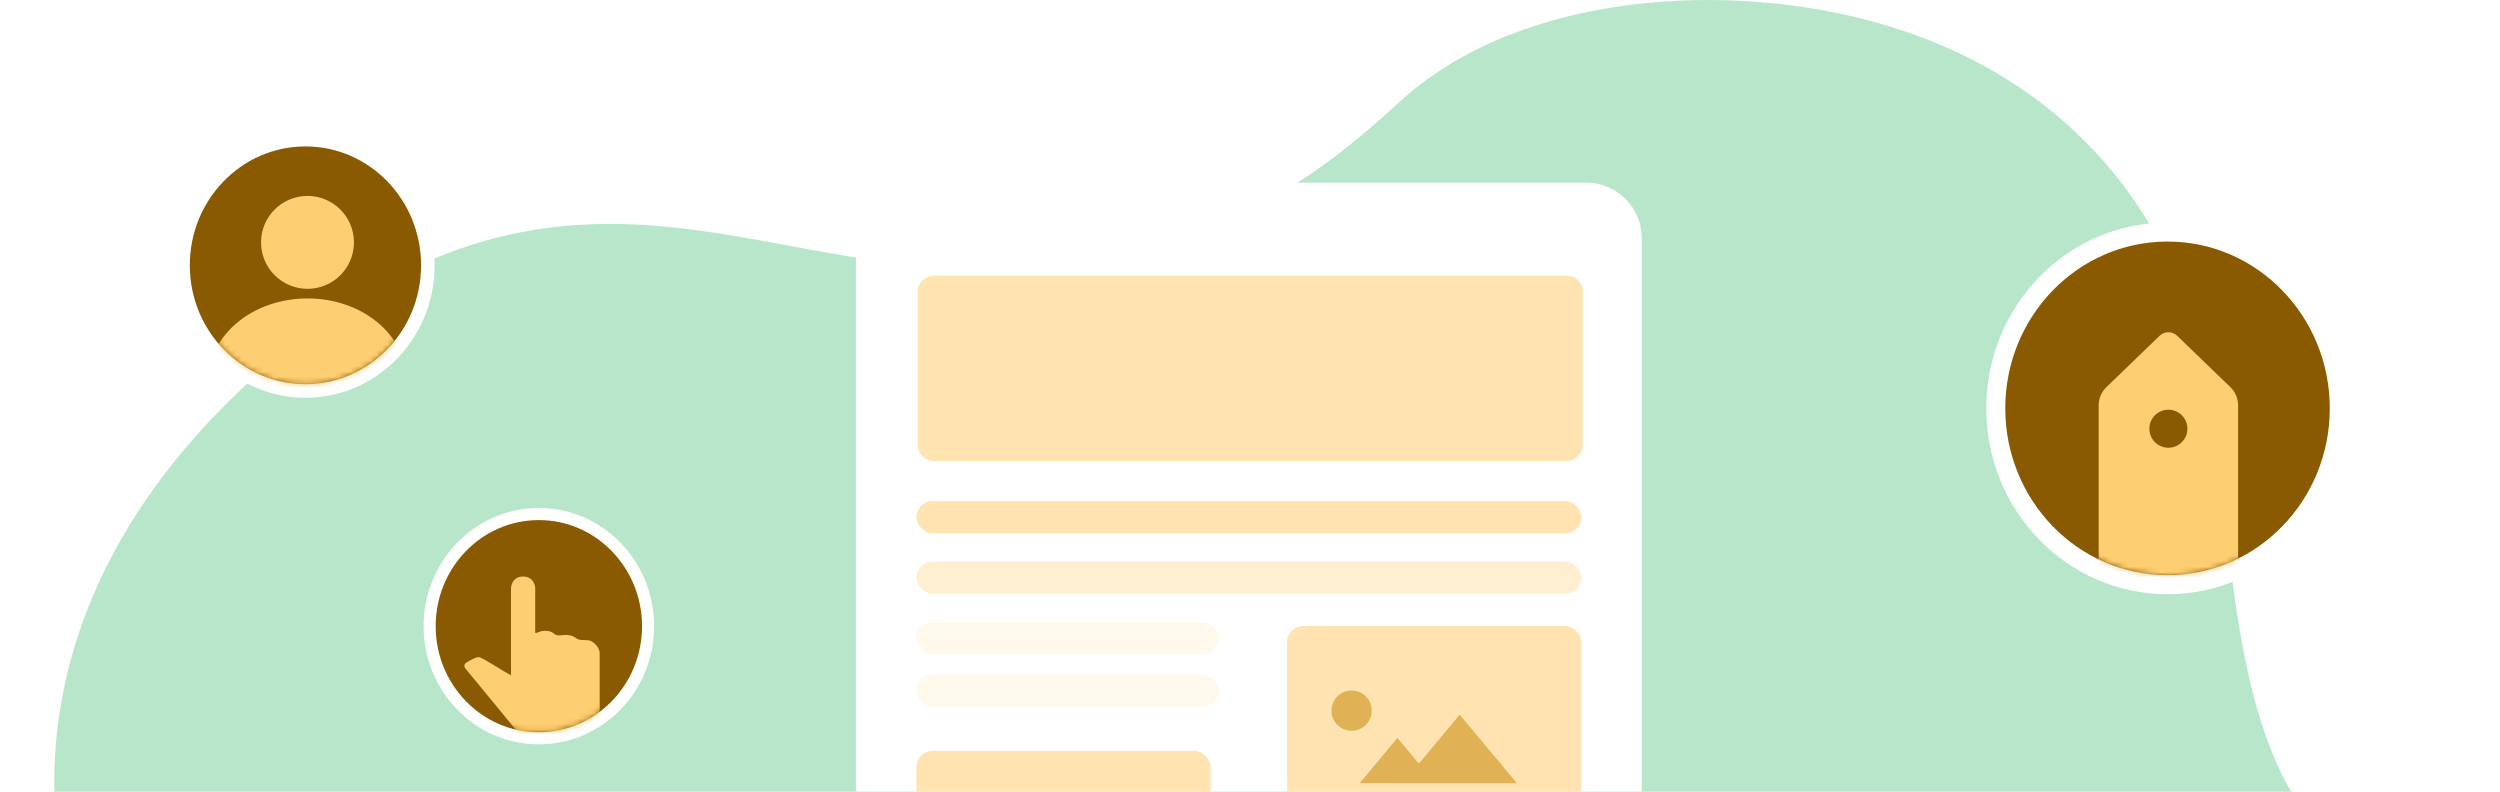 <svg width="461" height="146" viewBox="0 0 461 146" fill="none" xmlns="http://www.w3.org/2000/svg">
<g clip-path="url(#clip0_1505_4754)">
<path d="M443.345 308.505C412.872 339.914 372.777 344.929 331.051 339.708C259.779 330.793 262.258 265.5 212.72 231C181.609 209.333 129.742 255.804 75.72 235.5C15.291 212.788 -22.78 130.003 49.22 67.5C103.703 20.203 141.05 51.979 182.72 49C224.391 46.021 239.483 35.744 258.258 18.629C280.162 -1.339 318.72 -3.912 347.472 4.575C376.81 13.236 397.691 33.856 405.674 63.497C411.751 86.07 409.101 128.832 425.258 150.129C447.258 179.129 462.708 187.742 469.777 221.629C475.917 251.06 461.595 289.65 443.345 308.505Z" fill="#B8E6CA"/>
<g filter="url(#filter0_d_1505_4754)">
<path d="M157.829 40.944C157.829 35.295 162.409 30.716 168.058 30.716H292.515C298.165 30.716 302.744 35.295 302.744 40.944V201.817C302.744 207.466 298.165 212.045 292.515 212.045H168.058C162.409 212.045 157.829 207.466 157.829 201.817V40.944Z" fill="white"/>
</g>
<path d="M56.322 25.751C68.821 25.751 78.894 36.158 78.894 48.923C78.894 61.688 68.821 72.096 56.322 72.096C43.824 72.096 33.751 61.688 33.751 48.923C33.751 36.158 43.824 25.751 56.322 25.751Z" fill="#895A00" stroke="white" stroke-width="2.499"/>
<mask id="mask0_1505_4754" style="mask-type:alpha" maskUnits="userSpaceOnUse" x="35" y="27" width="43" height="44">
<ellipse cx="56.322" cy="48.923" rx="21.322" ry="21.923" fill="#D9D9D9"/>
</mask>
<g mask="url(#mask0_1505_4754)">
<path d="M65.269 44.694C65.269 49.425 61.434 53.26 56.703 53.26C51.972 53.26 48.137 49.425 48.137 44.694C48.137 39.963 51.972 36.128 56.703 36.128C61.434 36.128 65.269 39.963 65.269 44.694Z" fill="#FECE72"/>
<ellipse cx="56.703" cy="70.004" rx="18.203" ry="14.973" fill="#FECE72"/>
</g>
<path d="M399.692 42.79C417.23 42.79 431.365 57.394 431.365 75.305C431.365 93.217 417.23 107.821 399.692 107.821C382.154 107.821 368.02 93.217 368.02 75.305C368.02 57.394 382.154 42.79 399.692 42.79Z" fill="#895A00" stroke="white" stroke-width="3.506"/>
<mask id="mask1_1505_4754" style="mask-type:alpha" maskUnits="userSpaceOnUse" x="369" y="44" width="61" height="63">
<ellipse cx="399.822" cy="75.305" rx="29.92" ry="30.763" fill="#D9D9D9"/>
</mask>
<g mask="url(#mask1_1505_4754)">
<path fill-rule="evenodd" clip-rule="evenodd" d="M388.423 71.384C387.51 72.265 386.994 73.48 386.994 74.748V104.767C386.994 107.349 389.087 109.442 391.669 109.442H408.031C410.612 109.442 412.705 107.349 412.705 104.767V74.748C412.705 73.48 412.19 72.265 411.277 71.384L401.473 61.923C400.567 61.049 399.132 61.049 398.227 61.923L388.423 71.384ZM399.85 82.562C401.786 82.562 403.356 80.992 403.356 79.056C403.356 77.12 401.786 75.55 399.85 75.55C397.914 75.55 396.344 77.12 396.344 79.056C396.344 80.992 397.914 82.562 399.85 82.562Z" fill="#FECE72"/>
</g>
<path d="M169.246 53.799C169.246 52.157 170.577 50.826 172.219 50.826H288.894C290.536 50.826 291.866 52.157 291.866 53.799V82.039C291.866 83.68 290.536 85.011 288.894 85.011H172.219C170.577 85.011 169.246 83.68 169.246 82.039V53.799Z" fill="#FFE4B1"/>
<rect x="168.976" y="92.397" width="122.62" height="5.945" rx="2.973" fill="#FFE4B1"/>
<rect opacity="0.6" x="168.976" y="103.545" width="122.62" height="5.945" rx="2.973" fill="#FFE4B1"/>
<rect opacity="0.25" x="168.976" y="114.692" width="55.736" height="5.945" rx="2.973" fill="#FFE4B1"/>
<rect opacity="0.25" x="168.976" y="124.353" width="55.736" height="5.945" rx="2.973" fill="#FFE4B1"/>
<rect x="237.346" y="115.435" width="54.25" height="37.158" rx="2.973" fill="#FFE4B1"/>
<circle cx="249.237" cy="131.041" r="3.716" fill="#E1B155"/>
<path d="M257.687 136.071L250.723 144.418H279.706L269.167 131.784L261.639 140.808L257.687 136.071Z" fill="#E1B155"/>
<rect x="168.976" y="138.473" width="54.25" height="73.572" rx="2.973" fill="#FFE4B1"/>
<path d="M99.364 94.79C110.516 94.79 119.505 104.077 119.505 115.466C119.505 126.856 110.517 136.143 99.364 136.143C88.212 136.143 79.225 126.856 79.225 115.466C79.225 104.077 88.212 94.791 99.364 94.79Z" fill="#895A00" stroke="white" stroke-width="2.229"/>
<mask id="mask2_1505_4754" style="mask-type:alpha" maskUnits="userSpaceOnUse" x="80" y="95" width="39" height="41">
<path d="M99.364 96.276C109.657 96.276 118.018 104.858 118.019 115.466C118.019 126.075 109.657 134.657 99.364 134.657C89.072 134.657 80.71 126.074 80.71 115.466C80.71 104.858 89.072 96.276 99.364 96.276Z" fill="#D9D9D9" stroke="black" stroke-width="0.743"/>
</mask>
<g mask="url(#mask2_1505_4754)">
<path d="M85.807 123.259L95.717 135.292H106.121C109.688 135.292 110.58 132.319 110.58 130.833V120.429C110.58 119.758 109.949 118.675 108.954 118.199C108.331 117.901 107.566 118.154 106.723 117.926C106.111 117.761 106.121 117.36 105.006 117.142C104.1 116.964 103.448 117.239 102.777 117.142C102.071 117.039 102.101 116.465 100.919 116.341C99.576 116.201 99.289 116.75 98.689 116.713V108.538C98.689 107.795 98.243 106.309 96.46 106.309C94.676 106.309 94.23 107.795 94.23 108.538V124.516C92.744 123.773 88.88 121.172 88.285 121.172C87.811 121.172 86.831 121.645 85.951 122.214C85.595 122.445 85.538 122.932 85.807 123.259Z" fill="#FECE72"/>
</g>
</g>
<defs>
<filter id="filter0_d_1505_4754" x="145.939" y="21.798" width="168.696" height="205.111" filterUnits="userSpaceOnUse" color-interpolation-filters="sRGB">
<feFlood flood-opacity="0" result="BackgroundImageFix"/>
<feColorMatrix in="SourceAlpha" type="matrix" values="0 0 0 0 0 0 0 0 0 0 0 0 0 0 0 0 0 0 127 0" result="hardAlpha"/>
<feOffset dy="2.973"/>
<feGaussianBlur stdDeviation="5.945"/>
<feComposite in2="hardAlpha" operator="out"/>
<feColorMatrix type="matrix" values="0 0 0 0 0 0 0 0 0 0 0 0 0 0 0 0 0 0 0.15 0"/>
<feBlend mode="normal" in2="BackgroundImageFix" result="effect1_dropShadow_1505_4754"/>
<feBlend mode="normal" in="SourceGraphic" in2="effect1_dropShadow_1505_4754" result="shape"/>
</filter>
<clipPath id="clip0_1505_4754">
<rect width="461" height="146" fill="white"/>
</clipPath>
</defs>
</svg>
